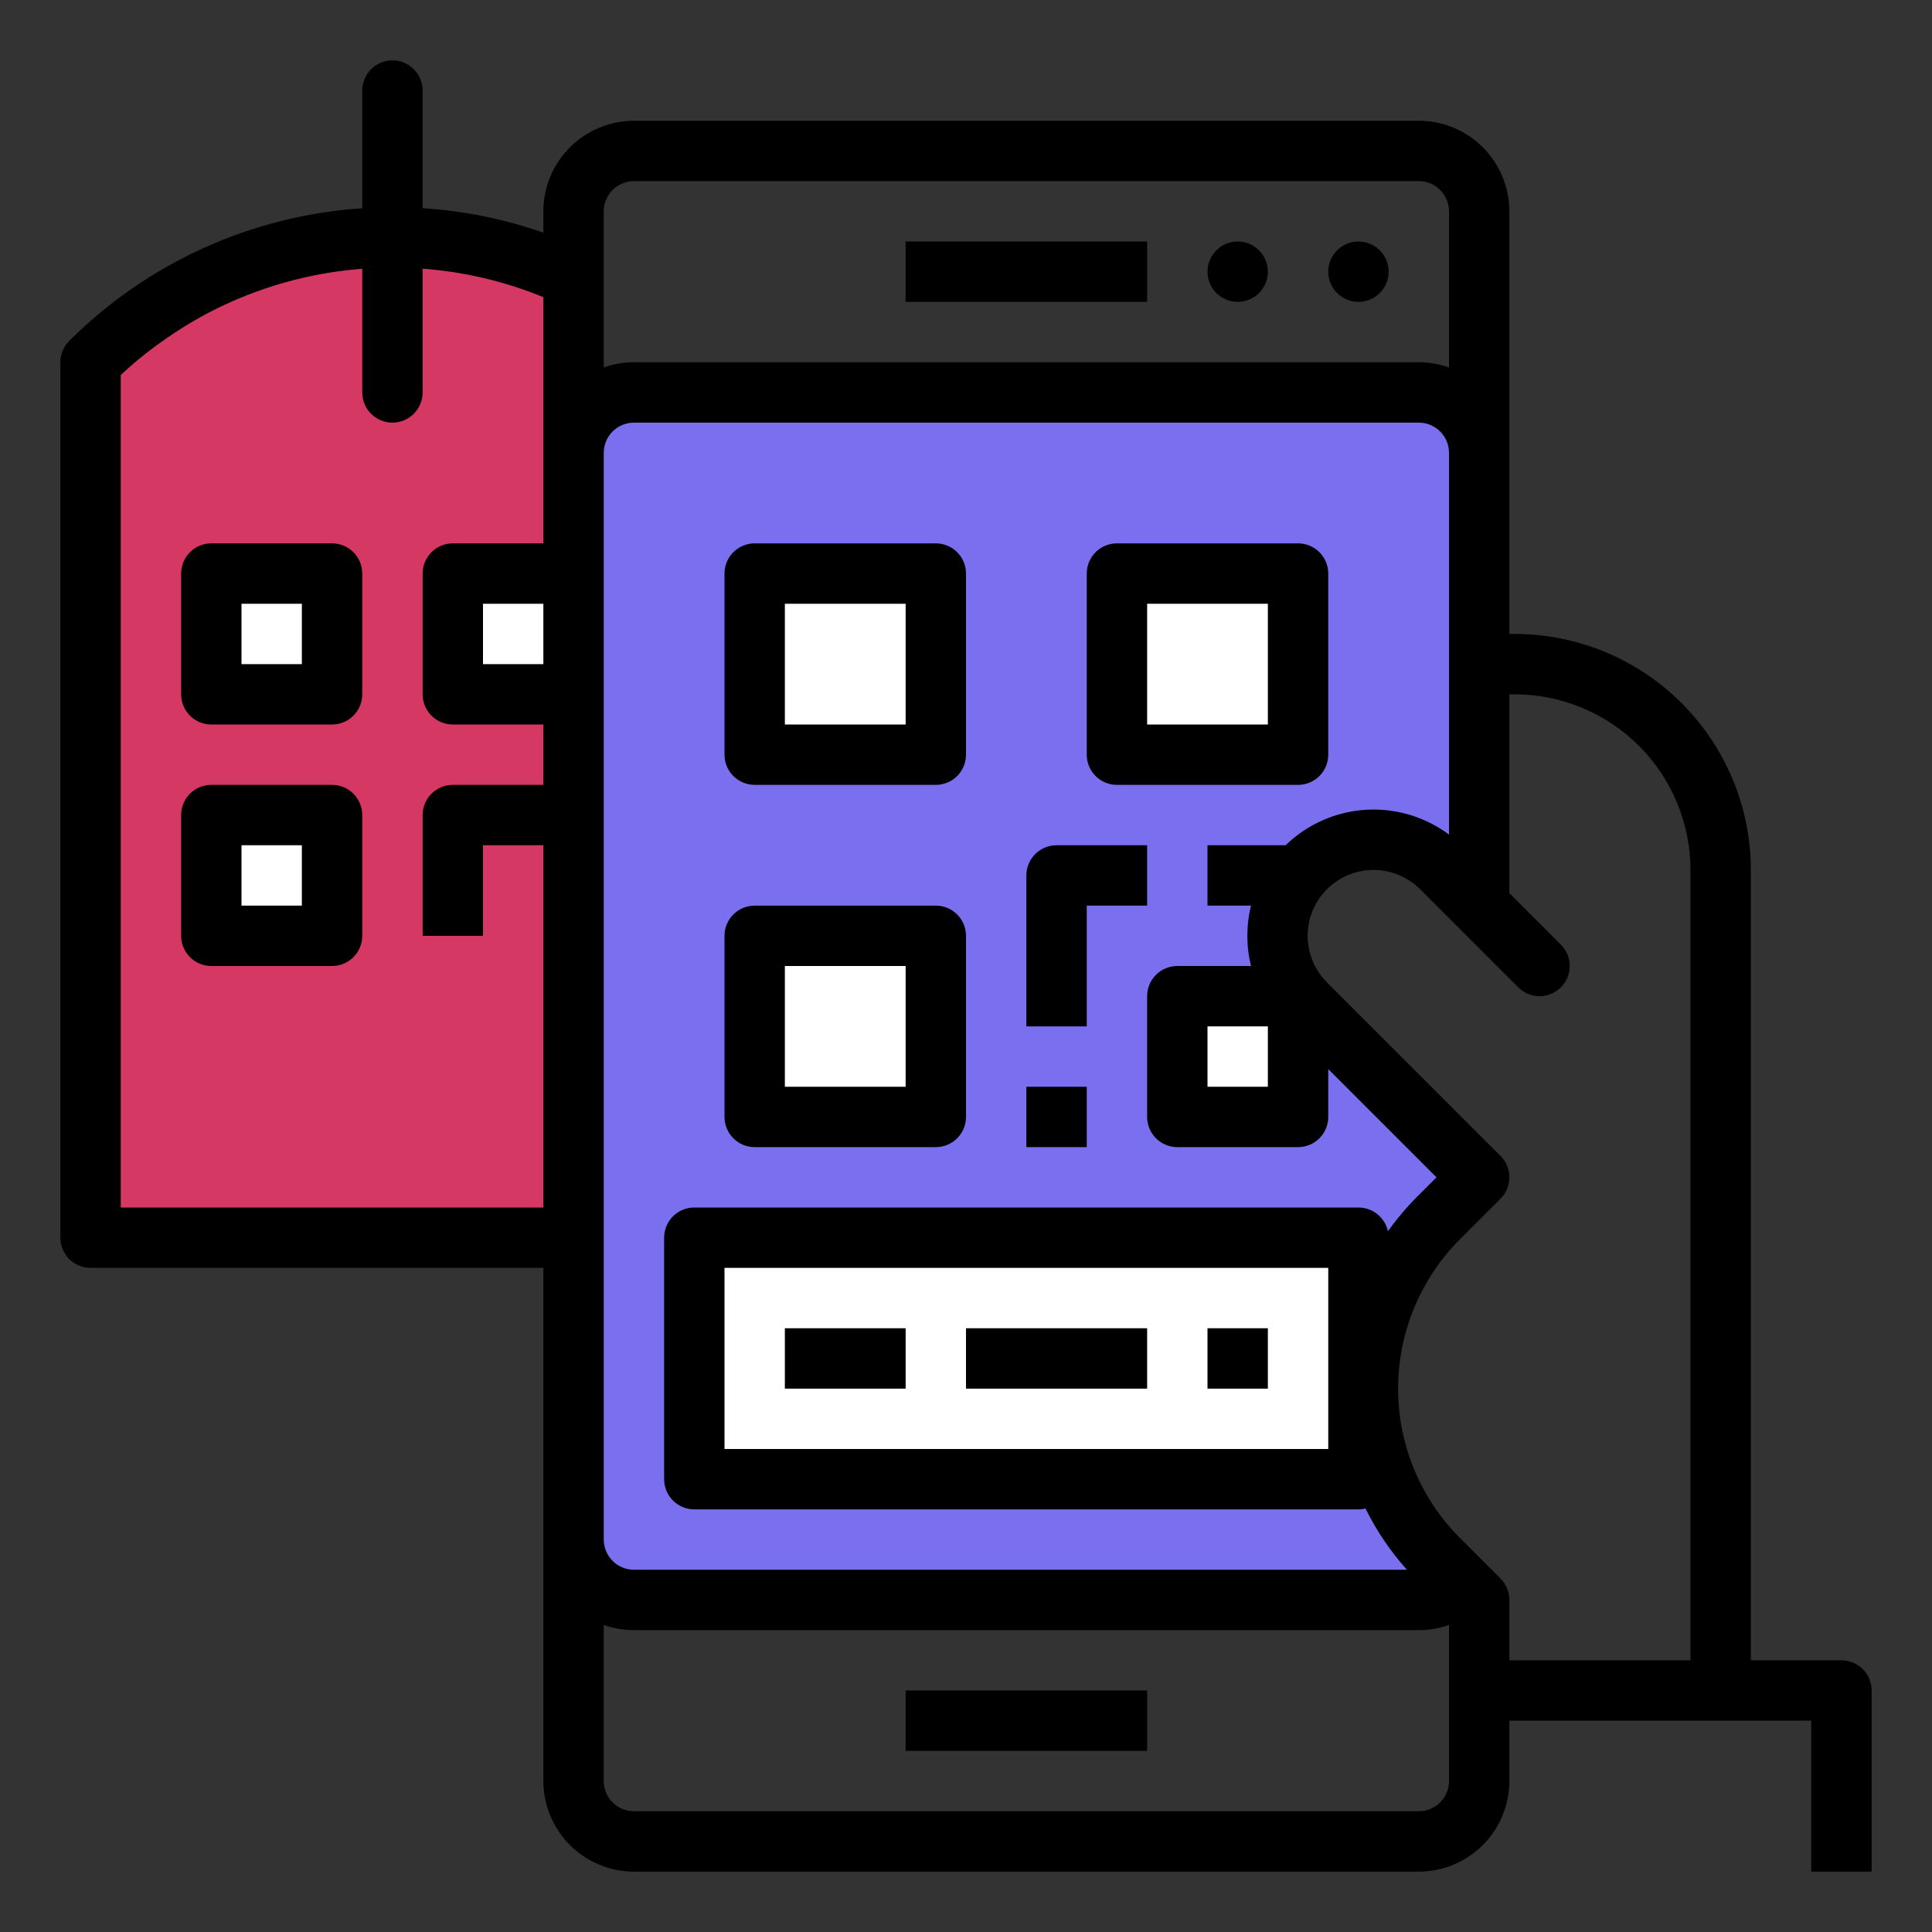 <svg width="90" height="90" viewBox="0 0 90 90" fill="none" xmlns="http://www.w3.org/2000/svg">
<rect x="0" y="0" width="90" height="90" fill="#333333" stroke="none"/>
<path d="M25.5 56.359V13.5C25.5 13.5 20.5 12 15.5 12.5C10.5 13 5.5 17.5 5.5 17.5V56.359H25.5Z" fill="#D63864"/>
<path d="M68 19H27.5L27 74.5H67.5L63.5 68L65 59.5L68.5 55L59.5 46L60 42L64 39.5L68 41V19Z" fill="#796FEF"/>
<path d="M35 27H44V35H35V27Z" fill="white"/>
<path d="M53 27H61V35H53V27Z" fill="white"/>
<path d="M36 44H44V52H36V44Z" fill="white"/>
<path d="M33 58H63V69H33V58Z" fill="white"/>
<path d="M55 47H60V51H55V47Z" fill="white"/>
<path d="M10 28H15V31H10V28Z" fill="white"/>
<path d="M21 27H26V31H21V27Z" fill="white"/>
<path d="M11 38H16V43H11V38Z" fill="white"/>
<path d="M15.469 25.312H9.844C9.471 25.312 9.113 25.461 8.849 25.724C8.586 25.988 8.438 26.346 8.438 26.719V32.344C8.438 32.717 8.586 33.074 8.849 33.338C9.113 33.602 9.471 33.75 9.844 33.75H15.469C15.842 33.75 16.199 33.602 16.463 33.338C16.727 33.074 16.875 32.717 16.875 32.344V26.719C16.875 26.346 16.727 25.988 16.463 25.724C16.199 25.461 15.842 25.312 15.469 25.312ZM14.062 30.938H11.25V28.125H14.062V30.938Z" fill="black"/>
<path d="M15.469 36.562H9.844C9.471 36.562 9.113 36.711 8.849 36.974C8.586 37.238 8.438 37.596 8.438 37.969V43.594C8.438 43.967 8.586 44.324 8.849 44.588C9.113 44.852 9.471 45 9.844 45H15.469C15.842 45 16.199 44.852 16.463 44.588C16.727 44.324 16.875 43.967 16.875 43.594V37.969C16.875 37.596 16.727 37.238 16.463 36.974C16.199 36.711 15.842 36.562 15.469 36.562ZM14.062 42.188H11.25V39.375H14.062V42.188Z" fill="black"/>
<path d="M57.656 14.062C58.433 14.062 59.062 13.433 59.062 12.656C59.062 11.88 58.433 11.25 57.656 11.25C56.88 11.25 56.25 11.88 56.25 12.656C56.25 13.433 56.88 14.062 57.656 14.062Z" fill="black"/>
<path d="M63.281 14.062C64.058 14.062 64.688 13.433 64.688 12.656C64.688 11.88 64.058 11.25 63.281 11.25C62.505 11.25 61.875 11.88 61.875 12.656C61.875 13.433 62.505 14.062 63.281 14.062Z" fill="black"/>
<path d="M42.188 11.25H53.438V14.062H42.188V11.25Z" fill="black"/>
<path d="M42.188 78.75H53.438V81.562H42.188V78.75Z" fill="black"/>
<path d="M35.156 36.562H43.594C43.967 36.562 44.324 36.414 44.588 36.151C44.852 35.887 45 35.529 45 35.156V26.719C45 26.346 44.852 25.988 44.588 25.724C44.324 25.461 43.967 25.312 43.594 25.312H35.156C34.783 25.312 34.426 25.461 34.162 25.724C33.898 25.988 33.75 26.346 33.75 26.719V35.156C33.75 35.529 33.898 35.887 34.162 36.151C34.426 36.414 34.783 36.562 35.156 36.562ZM36.562 28.125H42.188V33.75H36.562V28.125Z" fill="black"/>
<path d="M52.031 36.562H60.469C60.842 36.562 61.199 36.414 61.463 36.151C61.727 35.887 61.875 35.529 61.875 35.156V26.719C61.875 26.346 61.727 25.988 61.463 25.724C61.199 25.461 60.842 25.312 60.469 25.312H52.031C51.658 25.312 51.301 25.461 51.037 25.724C50.773 25.988 50.625 26.346 50.625 26.719V35.156C50.625 35.529 50.773 35.887 51.037 36.151C51.301 36.414 51.658 36.562 52.031 36.562ZM53.438 28.125H59.062V33.75H53.438V28.125Z" fill="black"/>
<path d="M35.156 53.438H43.594C43.967 53.438 44.324 53.289 44.588 53.026C44.852 52.762 45 52.404 45 52.031V43.594C45 43.221 44.852 42.863 44.588 42.599C44.324 42.336 43.967 42.188 43.594 42.188H35.156C34.783 42.188 34.426 42.336 34.162 42.599C33.898 42.863 33.75 43.221 33.75 43.594V52.031C33.75 52.404 33.898 52.762 34.162 53.026C34.426 53.289 34.783 53.438 35.156 53.438ZM36.562 45H42.188V50.625H36.562V45Z" fill="black"/>
<path d="M50.625 42.188H53.438V39.375H49.219C48.846 39.375 48.488 39.523 48.224 39.787C47.961 40.051 47.812 40.408 47.812 40.781V47.812H50.625V42.188Z" fill="black"/>
<path d="M47.812 50.625H50.625V53.438H47.812V50.625Z" fill="black"/>
<path d="M56.25 61.875H59.062V64.688H56.25V61.875Z" fill="black"/>
<path d="M36.562 61.875H42.188V64.688H36.562V61.875Z" fill="black"/>
<path d="M45 61.875H53.438V64.688H45V61.875Z" fill="black"/>
<path d="M85.781 77.344H81.562V40.54C81.562 37.62 80.403 34.82 78.338 32.756C76.273 30.691 73.473 29.531 70.554 29.531H70.312V9.844C70.311 8.725 69.866 7.653 69.075 6.862C68.285 6.071 67.212 5.626 66.094 5.625H29.531C28.413 5.626 27.34 6.071 26.55 6.862C25.759 7.653 25.314 8.725 25.312 9.844V10.838C23.498 10.204 21.605 9.821 19.688 9.698V4.219C19.688 3.846 19.539 3.488 19.276 3.224C19.012 2.961 18.654 2.812 18.281 2.812C17.908 2.812 17.551 2.961 17.287 3.224C17.023 3.488 16.875 3.846 16.875 4.219V9.701C11.727 10.042 6.877 12.237 3.224 15.881C2.961 16.144 2.812 16.502 2.812 16.875V57.656C2.812 58.029 2.961 58.387 3.224 58.651C3.488 58.914 3.846 59.062 4.219 59.062H25.312V82.969C25.314 84.087 25.759 85.16 26.55 85.95C27.34 86.741 28.413 87.186 29.531 87.188H66.094C67.212 87.186 68.285 86.741 69.075 85.95C69.866 85.16 70.311 84.087 70.312 82.969V80.156H84.375V87.188H87.188V78.75C87.188 78.377 87.039 78.019 86.776 77.756C86.512 77.492 86.154 77.344 85.781 77.344ZM29.531 8.438H66.094C66.467 8.438 66.824 8.586 67.088 8.85C67.351 9.113 67.5 9.471 67.5 9.844V17.117C67.049 16.957 66.573 16.875 66.094 16.875H29.531C29.052 16.875 28.576 16.957 28.125 17.117V9.844C28.125 9.471 28.274 9.113 28.537 8.85C28.801 8.586 29.158 8.438 29.531 8.438ZM25.312 30.938H22.5V28.125H25.312V30.938ZM5.625 56.25V17.47C8.702 14.587 12.671 12.841 16.875 12.52V18.281C16.875 18.654 17.023 19.012 17.287 19.276C17.551 19.539 17.908 19.688 18.281 19.688C18.654 19.688 19.012 19.539 19.276 19.276C19.539 19.012 19.688 18.654 19.688 18.281V12.516C21.621 12.659 23.519 13.107 25.312 13.843V25.312H21.094C20.721 25.312 20.363 25.461 20.099 25.724C19.836 25.988 19.688 26.346 19.688 26.719V32.344C19.688 32.717 19.836 33.074 20.099 33.338C20.363 33.602 20.721 33.75 21.094 33.75H25.312V36.562H21.094C20.721 36.562 20.363 36.711 20.099 36.974C19.836 37.238 19.688 37.596 19.688 37.969V43.594H22.5V39.375H25.312V56.25H5.625ZM28.125 21.094C28.125 20.721 28.274 20.363 28.537 20.1C28.801 19.836 29.158 19.688 29.531 19.688H66.094C66.467 19.688 66.824 19.836 67.088 20.1C67.351 20.363 67.5 20.721 67.5 21.094V38.878C66.379 38.043 64.998 37.634 63.603 37.725C62.209 37.816 60.892 38.401 59.889 39.375H56.25V42.188H58.276C58.05 43.111 58.05 44.076 58.276 45H54.844C54.471 45 54.113 45.148 53.849 45.412C53.586 45.676 53.438 46.033 53.438 46.406V52.031C53.438 52.404 53.586 52.762 53.849 53.026C54.113 53.289 54.471 53.438 54.844 53.438H60.469C60.842 53.438 61.199 53.289 61.463 53.026C61.727 52.762 61.875 52.404 61.875 52.031V49.801L66.918 54.844L66.023 55.738C65.523 56.239 65.066 56.781 64.655 57.358C64.587 57.044 64.414 56.763 64.164 56.562C63.914 56.36 63.602 56.25 63.281 56.25H32.344C31.971 56.25 31.613 56.398 31.349 56.662C31.086 56.926 30.938 57.283 30.938 57.656V68.906C30.938 69.279 31.086 69.637 31.349 69.901C31.613 70.164 31.971 70.312 32.344 70.312H63.281C63.392 70.312 63.503 70.299 63.611 70.272C64.121 71.307 64.77 72.266 65.54 73.125H29.531C29.158 73.125 28.801 72.976 28.537 72.713C28.274 72.449 28.125 72.092 28.125 71.719V21.094ZM59.062 47.812V50.625H56.25V47.812H59.062ZM61.875 59.062V67.5H33.75V59.062H61.875ZM67.5 82.969C67.5 83.342 67.351 83.699 67.088 83.963C66.824 84.226 66.467 84.375 66.094 84.375H29.531C29.158 84.375 28.801 84.226 28.537 83.963C28.274 83.699 28.125 83.342 28.125 82.969V75.696C28.576 75.856 29.052 75.938 29.531 75.938H66.094C66.573 75.938 67.048 75.857 67.5 75.698V82.969ZM70.312 77.344V74.531C70.312 74.158 70.164 73.801 69.901 73.537L68.012 71.648C66.166 69.802 65.129 67.298 65.129 64.688C65.129 62.077 66.166 59.573 68.012 57.727L69.901 55.838C70.031 55.708 70.135 55.553 70.206 55.382C70.276 55.211 70.312 55.028 70.312 54.844C70.312 54.659 70.276 54.476 70.206 54.306C70.135 54.135 70.031 53.98 69.901 53.849L61.815 45.764C61.239 45.188 60.916 44.408 60.916 43.594C60.916 42.78 61.239 42 61.815 41.424C62.39 40.849 63.171 40.525 63.984 40.525C64.798 40.525 65.579 40.849 66.154 41.424L70.724 45.994C70.988 46.258 71.346 46.406 71.719 46.406C72.092 46.406 72.45 46.258 72.713 45.994C72.977 45.731 73.125 45.373 73.125 45C73.125 44.627 72.977 44.269 72.713 44.006L70.312 41.605V32.344H70.554C71.63 32.344 72.696 32.556 73.69 32.968C74.685 33.38 75.588 33.983 76.349 34.744C77.111 35.505 77.714 36.409 78.126 37.403C78.538 38.398 78.75 39.464 78.75 40.54V77.344H70.312Z" fill="black"/>
</svg>

